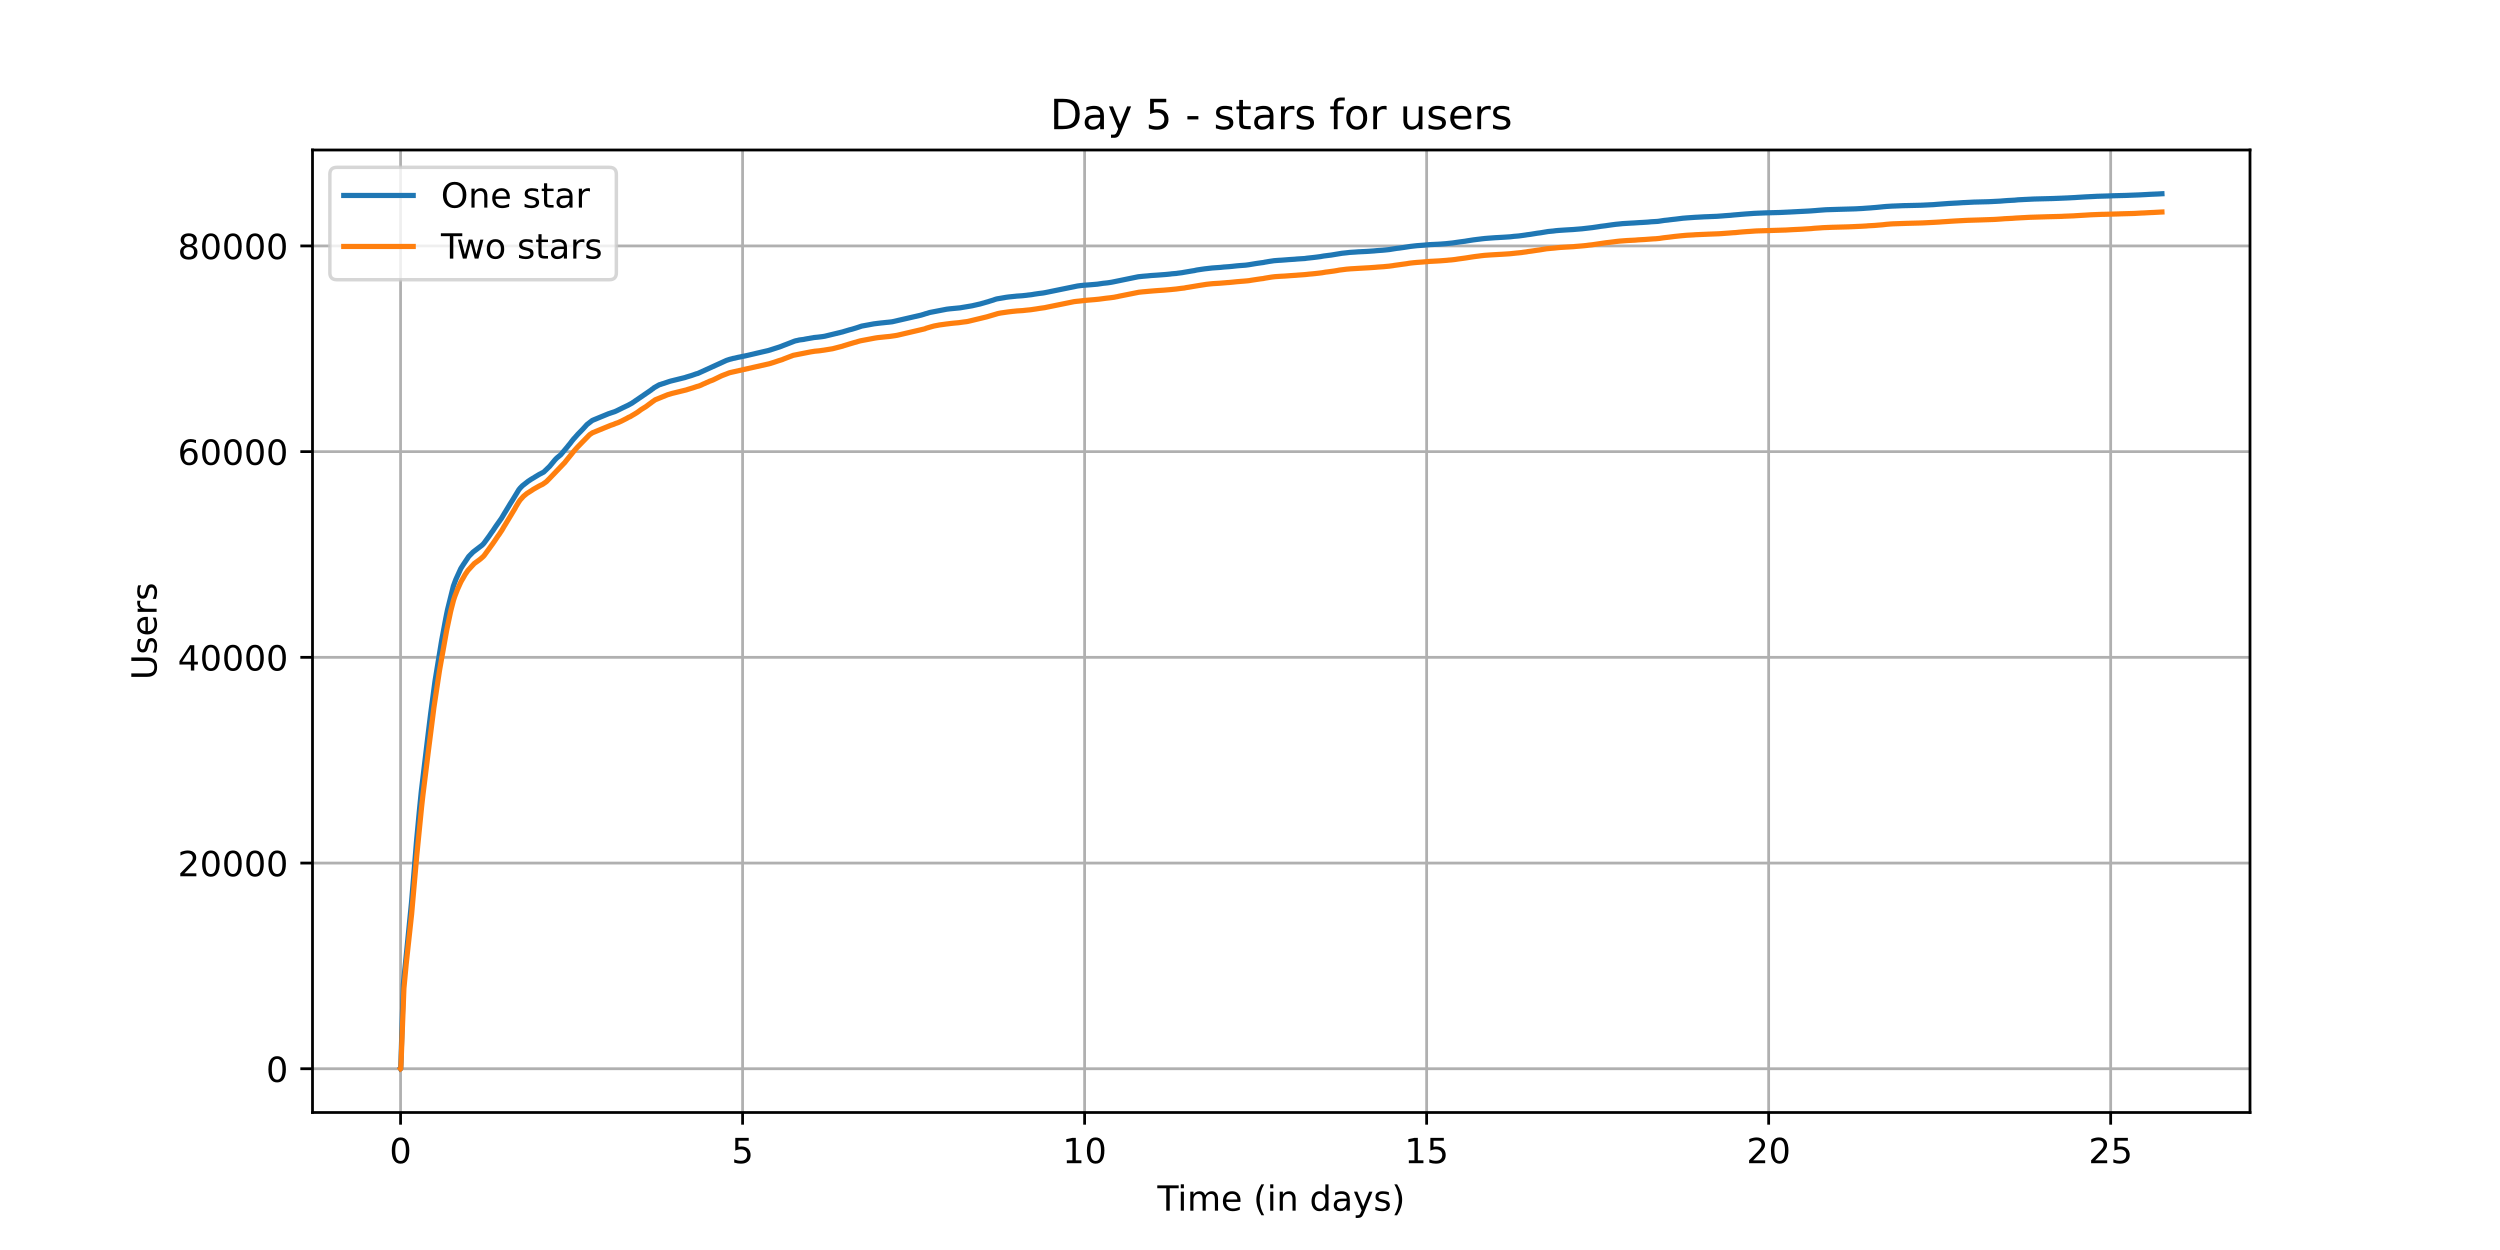 <?xml version="1.0" encoding="utf-8" standalone="no"?>
<!DOCTYPE svg PUBLIC "-//W3C//DTD SVG 1.1//EN"
  "http://www.w3.org/Graphics/SVG/1.1/DTD/svg11.dtd">
<!-- Created with matplotlib (https://matplotlib.org/) -->
<svg height="360pt" version="1.1" viewBox="0 0 720 360" width="720pt" xmlns="http://www.w3.org/2000/svg" xmlns:xlink="http://www.w3.org/1999/xlink">
 <defs>
  <style type="text/css">*{stroke-linecap:butt;stroke-linejoin:round;}</style>
 </defs>
 <g id="figure_1">
  <g id="patch_1">
   <path d="M 0 360 
L 720 360 
L 720 0 
L 0 0 
z
" style="fill:#ffffff;"/>
  </g>
  <g id="axes_1">
   <g id="patch_2">
    <path d="M 90 320.4 
L 648 320.4 
L 648 43.2 
L 90 43.2 
z
" style="fill:#ffffff;"/>
   </g>
   <g id="matplotlib.axis_1">
    <g id="xtick_1">
     <g id="line2d_1">
      <path clip-path="url(#p345f68b684)" d="M 115.364 320.4 
L 115.364 43.2 
" style="fill:none;stroke:#b0b0b0;stroke-linecap:square;stroke-width:0.8;"/>
     </g>
     <g id="line2d_2">
      <defs>
       <path d="M 0 0 
L 0 3.5 
" id="m9455c47539" style="stroke:#000000;stroke-width:0.8;"/>
      </defs>
      <g>
       <use style="stroke:#000000;stroke-width:0.8;" x="115.364" xlink:href="#m9455c47539" y="320.4"/>
      </g>
     </g>
     <g id="text_1">
      <!-- 0 -->
      <g transform="translate(112.182 334.998)scale(0.1 -0.1)">
       <defs>
        <path d="M 31.781 66.406 
Q 24.172 66.406 20.328 58.906 
Q 16.5 51.422 16.5 36.375 
Q 16.5 21.391 20.328 13.891 
Q 24.172 6.391 31.781 6.391 
Q 39.453 6.391 43.281 13.891 
Q 47.125 21.391 47.125 36.375 
Q 47.125 51.422 43.281 58.906 
Q 39.453 66.406 31.781 66.406 
z
M 31.781 74.219 
Q 44.047 74.219 50.516 64.516 
Q 56.984 54.828 56.984 36.375 
Q 56.984 17.969 50.516 8.266 
Q 44.047 -1.422 31.781 -1.422 
Q 19.531 -1.422 13.062 8.266 
Q 6.594 17.969 6.594 36.375 
Q 6.594 54.828 13.062 64.516 
Q 19.531 74.219 31.781 74.219 
z
" id="DejaVuSans-48"/>
       </defs>
       <use xlink:href="#DejaVuSans-48"/>
      </g>
     </g>
    </g>
    <g id="xtick_2">
     <g id="line2d_3">
      <path clip-path="url(#p345f68b684)" d="M 213.865 320.4 
L 213.865 43.2 
" style="fill:none;stroke:#b0b0b0;stroke-linecap:square;stroke-width:0.8;"/>
     </g>
     <g id="line2d_4">
      <g>
       <use style="stroke:#000000;stroke-width:0.8;" x="213.865" xlink:href="#m9455c47539" y="320.4"/>
      </g>
     </g>
     <g id="text_2">
      <!-- 5 -->
      <g transform="translate(210.684 334.998)scale(0.1 -0.1)">
       <defs>
        <path d="M 10.797 72.906 
L 49.516 72.906 
L 49.516 64.594 
L 19.828 64.594 
L 19.828 46.734 
Q 21.969 47.469 24.109 47.828 
Q 26.266 48.188 28.422 48.188 
Q 40.625 48.188 47.75 41.5 
Q 54.891 34.812 54.891 23.391 
Q 54.891 11.625 47.562 5.094 
Q 40.234 -1.422 26.906 -1.422 
Q 22.312 -1.422 17.547 -0.641 
Q 12.797 0.141 7.719 1.703 
L 7.719 11.625 
Q 12.109 9.234 16.797 8.062 
Q 21.484 6.891 26.703 6.891 
Q 35.156 6.891 40.078 11.328 
Q 45.016 15.766 45.016 23.391 
Q 45.016 31 40.078 35.438 
Q 35.156 39.891 26.703 39.891 
Q 22.75 39.891 18.812 39.016 
Q 14.891 38.141 10.797 36.281 
z
" id="DejaVuSans-53"/>
       </defs>
       <use xlink:href="#DejaVuSans-53"/>
      </g>
     </g>
    </g>
    <g id="xtick_3">
     <g id="line2d_5">
      <path clip-path="url(#p345f68b684)" d="M 312.367 320.4 
L 312.367 43.2 
" style="fill:none;stroke:#b0b0b0;stroke-linecap:square;stroke-width:0.8;"/>
     </g>
     <g id="line2d_6">
      <g>
       <use style="stroke:#000000;stroke-width:0.8;" x="312.367" xlink:href="#m9455c47539" y="320.4"/>
      </g>
     </g>
     <g id="text_3">
      <!-- 10 -->
      <g transform="translate(306.005 334.998)scale(0.1 -0.1)">
       <defs>
        <path d="M 12.406 8.297 
L 28.516 8.297 
L 28.516 63.922 
L 10.984 60.406 
L 10.984 69.391 
L 28.422 72.906 
L 38.281 72.906 
L 38.281 8.297 
L 54.391 8.297 
L 54.391 0 
L 12.406 0 
z
" id="DejaVuSans-49"/>
       </defs>
       <use xlink:href="#DejaVuSans-49"/>
       <use x="63.623" xlink:href="#DejaVuSans-48"/>
      </g>
     </g>
    </g>
    <g id="xtick_4">
     <g id="line2d_7">
      <path clip-path="url(#p345f68b684)" d="M 410.869 320.4 
L 410.869 43.2 
" style="fill:none;stroke:#b0b0b0;stroke-linecap:square;stroke-width:0.8;"/>
     </g>
     <g id="line2d_8">
      <g>
       <use style="stroke:#000000;stroke-width:0.8;" x="410.869" xlink:href="#m9455c47539" y="320.4"/>
      </g>
     </g>
     <g id="text_4">
      <!-- 15 -->
      <g transform="translate(404.507 334.998)scale(0.1 -0.1)">
       <use xlink:href="#DejaVuSans-49"/>
       <use x="63.623" xlink:href="#DejaVuSans-53"/>
      </g>
     </g>
    </g>
    <g id="xtick_5">
     <g id="line2d_9">
      <path clip-path="url(#p345f68b684)" d="M 509.371 320.4 
L 509.371 43.2 
" style="fill:none;stroke:#b0b0b0;stroke-linecap:square;stroke-width:0.8;"/>
     </g>
     <g id="line2d_10">
      <g>
       <use style="stroke:#000000;stroke-width:0.8;" x="509.371" xlink:href="#m9455c47539" y="320.4"/>
      </g>
     </g>
     <g id="text_5">
      <!-- 20 -->
      <g transform="translate(503.008 334.998)scale(0.1 -0.1)">
       <defs>
        <path d="M 19.188 8.297 
L 53.609 8.297 
L 53.609 0 
L 7.328 0 
L 7.328 8.297 
Q 12.938 14.109 22.625 23.891 
Q 32.328 33.688 34.812 36.531 
Q 39.547 41.844 41.422 45.531 
Q 43.312 49.219 43.312 52.781 
Q 43.312 58.594 39.234 62.25 
Q 35.156 65.922 28.609 65.922 
Q 23.969 65.922 18.812 64.312 
Q 13.672 62.703 7.812 59.422 
L 7.812 69.391 
Q 13.766 71.781 18.938 73 
Q 24.125 74.219 28.422 74.219 
Q 39.75 74.219 46.484 68.547 
Q 53.219 62.891 53.219 53.422 
Q 53.219 48.922 51.531 44.891 
Q 49.859 40.875 45.406 35.406 
Q 44.188 33.984 37.641 27.219 
Q 31.109 20.453 19.188 8.297 
z
" id="DejaVuSans-50"/>
       </defs>
       <use xlink:href="#DejaVuSans-50"/>
       <use x="63.623" xlink:href="#DejaVuSans-48"/>
      </g>
     </g>
    </g>
    <g id="xtick_6">
     <g id="line2d_11">
      <path clip-path="url(#p345f68b684)" d="M 607.873 320.4 
L 607.873 43.2 
" style="fill:none;stroke:#b0b0b0;stroke-linecap:square;stroke-width:0.8;"/>
     </g>
     <g id="line2d_12">
      <g>
       <use style="stroke:#000000;stroke-width:0.8;" x="607.873" xlink:href="#m9455c47539" y="320.4"/>
      </g>
     </g>
     <g id="text_6">
      <!-- 25 -->
      <g transform="translate(601.51 334.998)scale(0.1 -0.1)">
       <use xlink:href="#DejaVuSans-50"/>
       <use x="63.623" xlink:href="#DejaVuSans-53"/>
      </g>
     </g>
    </g>
    <g id="text_7">
     <!-- Time (in days) -->
     <g transform="translate(333.327 348.677)scale(0.1 -0.1)">
      <defs>
       <path d="M -0.297 72.906 
L 61.375 72.906 
L 61.375 64.594 
L 35.5 64.594 
L 35.5 0 
L 25.594 0 
L 25.594 64.594 
L -0.297 64.594 
z
" id="DejaVuSans-84"/>
       <path d="M 9.422 54.688 
L 18.406 54.688 
L 18.406 0 
L 9.422 0 
z
M 9.422 75.984 
L 18.406 75.984 
L 18.406 64.594 
L 9.422 64.594 
z
" id="DejaVuSans-105"/>
       <path d="M 52 44.188 
Q 55.375 50.25 60.062 53.125 
Q 64.75 56 71.094 56 
Q 79.641 56 84.281 50.016 
Q 88.922 44.047 88.922 33.016 
L 88.922 0 
L 79.891 0 
L 79.891 32.719 
Q 79.891 40.578 77.094 44.375 
Q 74.312 48.188 68.609 48.188 
Q 61.625 48.188 57.562 43.547 
Q 53.516 38.922 53.516 30.906 
L 53.516 0 
L 44.484 0 
L 44.484 32.719 
Q 44.484 40.625 41.703 44.406 
Q 38.922 48.188 33.109 48.188 
Q 26.219 48.188 22.156 43.531 
Q 18.109 38.875 18.109 30.906 
L 18.109 0 
L 9.078 0 
L 9.078 54.688 
L 18.109 54.688 
L 18.109 46.188 
Q 21.188 51.219 25.484 53.609 
Q 29.781 56 35.688 56 
Q 41.656 56 45.828 52.969 
Q 50 49.953 52 44.188 
z
" id="DejaVuSans-109"/>
       <path d="M 56.203 29.594 
L 56.203 25.203 
L 14.891 25.203 
Q 15.484 15.922 20.484 11.062 
Q 25.484 6.203 34.422 6.203 
Q 39.594 6.203 44.453 7.469 
Q 49.312 8.734 54.109 11.281 
L 54.109 2.781 
Q 49.266 0.734 44.188 -0.344 
Q 39.109 -1.422 33.891 -1.422 
Q 20.797 -1.422 13.156 6.188 
Q 5.516 13.812 5.516 26.812 
Q 5.516 40.234 12.766 48.109 
Q 20.016 56 32.328 56 
Q 43.359 56 49.781 48.891 
Q 56.203 41.797 56.203 29.594 
z
M 47.219 32.234 
Q 47.125 39.594 43.094 43.984 
Q 39.062 48.391 32.422 48.391 
Q 24.906 48.391 20.391 44.141 
Q 15.875 39.891 15.188 32.172 
z
" id="DejaVuSans-101"/>
       <path id="DejaVuSans-32"/>
       <path d="M 31 75.875 
Q 24.469 64.656 21.281 53.656 
Q 18.109 42.672 18.109 31.391 
Q 18.109 20.125 21.312 9.062 
Q 24.516 -2 31 -13.188 
L 23.188 -13.188 
Q 15.875 -1.703 12.234 9.375 
Q 8.594 20.453 8.594 31.391 
Q 8.594 42.281 12.203 53.312 
Q 15.828 64.359 23.188 75.875 
z
" id="DejaVuSans-40"/>
       <path d="M 54.891 33.016 
L 54.891 0 
L 45.906 0 
L 45.906 32.719 
Q 45.906 40.484 42.875 44.328 
Q 39.844 48.188 33.797 48.188 
Q 26.516 48.188 22.312 43.547 
Q 18.109 38.922 18.109 30.906 
L 18.109 0 
L 9.078 0 
L 9.078 54.688 
L 18.109 54.688 
L 18.109 46.188 
Q 21.344 51.125 25.703 53.562 
Q 30.078 56 35.797 56 
Q 45.219 56 50.047 50.172 
Q 54.891 44.344 54.891 33.016 
z
" id="DejaVuSans-110"/>
       <path d="M 45.406 46.391 
L 45.406 75.984 
L 54.391 75.984 
L 54.391 0 
L 45.406 0 
L 45.406 8.203 
Q 42.578 3.328 38.25 0.953 
Q 33.938 -1.422 27.875 -1.422 
Q 17.969 -1.422 11.734 6.484 
Q 5.516 14.406 5.516 27.297 
Q 5.516 40.188 11.734 48.094 
Q 17.969 56 27.875 56 
Q 33.938 56 38.25 53.625 
Q 42.578 51.266 45.406 46.391 
z
M 14.797 27.297 
Q 14.797 17.391 18.875 11.75 
Q 22.953 6.109 30.078 6.109 
Q 37.203 6.109 41.297 11.75 
Q 45.406 17.391 45.406 27.297 
Q 45.406 37.203 41.297 42.844 
Q 37.203 48.484 30.078 48.484 
Q 22.953 48.484 18.875 42.844 
Q 14.797 37.203 14.797 27.297 
z
" id="DejaVuSans-100"/>
       <path d="M 34.281 27.484 
Q 23.391 27.484 19.188 25 
Q 14.984 22.516 14.984 16.5 
Q 14.984 11.719 18.141 8.906 
Q 21.297 6.109 26.703 6.109 
Q 34.188 6.109 38.703 11.406 
Q 43.219 16.703 43.219 25.484 
L 43.219 27.484 
z
M 52.203 31.203 
L 52.203 0 
L 43.219 0 
L 43.219 8.297 
Q 40.141 3.328 35.547 0.953 
Q 30.953 -1.422 24.312 -1.422 
Q 15.922 -1.422 10.953 3.297 
Q 6 8.016 6 15.922 
Q 6 25.141 12.172 29.828 
Q 18.359 34.516 30.609 34.516 
L 43.219 34.516 
L 43.219 35.406 
Q 43.219 41.609 39.141 45 
Q 35.062 48.391 27.688 48.391 
Q 23 48.391 18.547 47.266 
Q 14.109 46.141 10.016 43.891 
L 10.016 52.203 
Q 14.938 54.109 19.578 55.047 
Q 24.219 56 28.609 56 
Q 40.484 56 46.344 49.844 
Q 52.203 43.703 52.203 31.203 
z
" id="DejaVuSans-97"/>
       <path d="M 32.172 -5.078 
Q 28.375 -14.844 24.75 -17.812 
Q 21.141 -20.797 15.094 -20.797 
L 7.906 -20.797 
L 7.906 -13.281 
L 13.188 -13.281 
Q 16.891 -13.281 18.938 -11.516 
Q 21 -9.766 23.484 -3.219 
L 25.094 0.875 
L 2.984 54.688 
L 12.5 54.688 
L 29.594 11.922 
L 46.688 54.688 
L 56.203 54.688 
z
" id="DejaVuSans-121"/>
       <path d="M 44.281 53.078 
L 44.281 44.578 
Q 40.484 46.531 36.375 47.5 
Q 32.281 48.484 27.875 48.484 
Q 21.188 48.484 17.844 46.438 
Q 14.5 44.391 14.5 40.281 
Q 14.5 37.156 16.891 35.375 
Q 19.281 33.594 26.516 31.984 
L 29.594 31.297 
Q 39.156 29.25 43.188 25.516 
Q 47.219 21.781 47.219 15.094 
Q 47.219 7.469 41.188 3.016 
Q 35.156 -1.422 24.609 -1.422 
Q 20.219 -1.422 15.453 -0.562 
Q 10.688 0.297 5.422 2 
L 5.422 11.281 
Q 10.406 8.688 15.234 7.391 
Q 20.062 6.109 24.812 6.109 
Q 31.156 6.109 34.562 8.281 
Q 37.984 10.453 37.984 14.406 
Q 37.984 18.062 35.516 20.016 
Q 33.062 21.969 24.703 23.781 
L 21.578 24.516 
Q 13.234 26.266 9.516 29.906 
Q 5.812 33.547 5.812 39.891 
Q 5.812 47.609 11.281 51.797 
Q 16.75 56 26.812 56 
Q 31.781 56 36.172 55.266 
Q 40.578 54.547 44.281 53.078 
z
" id="DejaVuSans-115"/>
       <path d="M 8.016 75.875 
L 15.828 75.875 
Q 23.141 64.359 26.781 53.312 
Q 30.422 42.281 30.422 31.391 
Q 30.422 20.453 26.781 9.375 
Q 23.141 -1.703 15.828 -13.188 
L 8.016 -13.188 
Q 14.5 -2 17.703 9.062 
Q 20.906 20.125 20.906 31.391 
Q 20.906 42.672 17.703 53.656 
Q 14.5 64.656 8.016 75.875 
z
" id="DejaVuSans-41"/>
      </defs>
      <use xlink:href="#DejaVuSans-84"/>
      <use x="57.959" xlink:href="#DejaVuSans-105"/>
      <use x="85.742" xlink:href="#DejaVuSans-109"/>
      <use x="183.154" xlink:href="#DejaVuSans-101"/>
      <use x="244.678" xlink:href="#DejaVuSans-32"/>
      <use x="276.465" xlink:href="#DejaVuSans-40"/>
      <use x="315.479" xlink:href="#DejaVuSans-105"/>
      <use x="343.262" xlink:href="#DejaVuSans-110"/>
      <use x="406.641" xlink:href="#DejaVuSans-32"/>
      <use x="438.428" xlink:href="#DejaVuSans-100"/>
      <use x="501.904" xlink:href="#DejaVuSans-97"/>
      <use x="563.184" xlink:href="#DejaVuSans-121"/>
      <use x="622.363" xlink:href="#DejaVuSans-115"/>
      <use x="674.463" xlink:href="#DejaVuSans-41"/>
     </g>
    </g>
   </g>
   <g id="matplotlib.axis_2">
    <g id="ytick_1">
     <g id="line2d_13">
      <path clip-path="url(#p345f68b684)" d="M 90 307.8 
L 648 307.8 
" style="fill:none;stroke:#b0b0b0;stroke-linecap:square;stroke-width:0.8;"/>
     </g>
     <g id="line2d_14">
      <defs>
       <path d="M 0 0 
L -3.5 0 
" id="mf530c1d2a8" style="stroke:#000000;stroke-width:0.8;"/>
      </defs>
      <g>
       <use style="stroke:#000000;stroke-width:0.8;" x="90" xlink:href="#mf530c1d2a8" y="307.8"/>
      </g>
     </g>
     <g id="text_8">
      <!-- 0 -->
      <g transform="translate(76.638 311.599)scale(0.1 -0.1)">
       <use xlink:href="#DejaVuSans-48"/>
      </g>
     </g>
    </g>
    <g id="ytick_2">
     <g id="line2d_15">
      <path clip-path="url(#p345f68b684)" d="M 90 248.556 
L 648 248.556 
" style="fill:none;stroke:#b0b0b0;stroke-linecap:square;stroke-width:0.8;"/>
     </g>
     <g id="line2d_16">
      <g>
       <use style="stroke:#000000;stroke-width:0.8;" x="90" xlink:href="#mf530c1d2a8" y="248.556"/>
      </g>
     </g>
     <g id="text_9">
      <!-- 20000 -->
      <g transform="translate(51.188 252.355)scale(0.1 -0.1)">
       <use xlink:href="#DejaVuSans-50"/>
       <use x="63.623" xlink:href="#DejaVuSans-48"/>
       <use x="127.246" xlink:href="#DejaVuSans-48"/>
       <use x="190.869" xlink:href="#DejaVuSans-48"/>
       <use x="254.492" xlink:href="#DejaVuSans-48"/>
      </g>
     </g>
    </g>
    <g id="ytick_3">
     <g id="line2d_17">
      <path clip-path="url(#p345f68b684)" d="M 90 189.312 
L 648 189.312 
" style="fill:none;stroke:#b0b0b0;stroke-linecap:square;stroke-width:0.8;"/>
     </g>
     <g id="line2d_18">
      <g>
       <use style="stroke:#000000;stroke-width:0.8;" x="90" xlink:href="#mf530c1d2a8" y="189.312"/>
      </g>
     </g>
     <g id="text_10">
      <!-- 40000 -->
      <g transform="translate(51.188 193.111)scale(0.1 -0.1)">
       <defs>
        <path d="M 37.797 64.312 
L 12.891 25.391 
L 37.797 25.391 
z
M 35.203 72.906 
L 47.609 72.906 
L 47.609 25.391 
L 58.016 25.391 
L 58.016 17.188 
L 47.609 17.188 
L 47.609 0 
L 37.797 0 
L 37.797 17.188 
L 4.891 17.188 
L 4.891 26.703 
z
" id="DejaVuSans-52"/>
       </defs>
       <use xlink:href="#DejaVuSans-52"/>
       <use x="63.623" xlink:href="#DejaVuSans-48"/>
       <use x="127.246" xlink:href="#DejaVuSans-48"/>
       <use x="190.869" xlink:href="#DejaVuSans-48"/>
       <use x="254.492" xlink:href="#DejaVuSans-48"/>
      </g>
     </g>
    </g>
    <g id="ytick_4">
     <g id="line2d_19">
      <path clip-path="url(#p345f68b684)" d="M 90 130.068 
L 648 130.068 
" style="fill:none;stroke:#b0b0b0;stroke-linecap:square;stroke-width:0.8;"/>
     </g>
     <g id="line2d_20">
      <g>
       <use style="stroke:#000000;stroke-width:0.8;" x="90" xlink:href="#mf530c1d2a8" y="130.068"/>
      </g>
     </g>
     <g id="text_11">
      <!-- 60000 -->
      <g transform="translate(51.188 133.867)scale(0.1 -0.1)">
       <defs>
        <path d="M 33.016 40.375 
Q 26.375 40.375 22.484 35.828 
Q 18.609 31.297 18.609 23.391 
Q 18.609 15.531 22.484 10.953 
Q 26.375 6.391 33.016 6.391 
Q 39.656 6.391 43.531 10.953 
Q 47.406 15.531 47.406 23.391 
Q 47.406 31.297 43.531 35.828 
Q 39.656 40.375 33.016 40.375 
z
M 52.594 71.297 
L 52.594 62.312 
Q 48.875 64.062 45.094 64.984 
Q 41.312 65.922 37.594 65.922 
Q 27.828 65.922 22.672 59.328 
Q 17.531 52.734 16.797 39.406 
Q 19.672 43.656 24.016 45.922 
Q 28.375 48.188 33.594 48.188 
Q 44.578 48.188 50.953 41.516 
Q 57.328 34.859 57.328 23.391 
Q 57.328 12.156 50.688 5.359 
Q 44.047 -1.422 33.016 -1.422 
Q 20.359 -1.422 13.672 8.266 
Q 6.984 17.969 6.984 36.375 
Q 6.984 53.656 15.188 63.938 
Q 23.391 74.219 37.203 74.219 
Q 40.922 74.219 44.703 73.484 
Q 48.484 72.75 52.594 71.297 
z
" id="DejaVuSans-54"/>
       </defs>
       <use xlink:href="#DejaVuSans-54"/>
       <use x="63.623" xlink:href="#DejaVuSans-48"/>
       <use x="127.246" xlink:href="#DejaVuSans-48"/>
       <use x="190.869" xlink:href="#DejaVuSans-48"/>
       <use x="254.492" xlink:href="#DejaVuSans-48"/>
      </g>
     </g>
    </g>
    <g id="ytick_5">
     <g id="line2d_21">
      <path clip-path="url(#p345f68b684)" d="M 90 70.824 
L 648 70.824 
" style="fill:none;stroke:#b0b0b0;stroke-linecap:square;stroke-width:0.8;"/>
     </g>
     <g id="line2d_22">
      <g>
       <use style="stroke:#000000;stroke-width:0.8;" x="90" xlink:href="#mf530c1d2a8" y="70.824"/>
      </g>
     </g>
     <g id="text_12">
      <!-- 80000 -->
      <g transform="translate(51.188 74.623)scale(0.1 -0.1)">
       <defs>
        <path d="M 31.781 34.625 
Q 24.75 34.625 20.719 30.859 
Q 16.703 27.094 16.703 20.516 
Q 16.703 13.922 20.719 10.156 
Q 24.75 6.391 31.781 6.391 
Q 38.812 6.391 42.859 10.172 
Q 46.922 13.969 46.922 20.516 
Q 46.922 27.094 42.891 30.859 
Q 38.875 34.625 31.781 34.625 
z
M 21.922 38.812 
Q 15.578 40.375 12.031 44.719 
Q 8.5 49.078 8.5 55.328 
Q 8.5 64.062 14.719 69.141 
Q 20.953 74.219 31.781 74.219 
Q 42.672 74.219 48.875 69.141 
Q 55.078 64.062 55.078 55.328 
Q 55.078 49.078 51.531 44.719 
Q 48 40.375 41.703 38.812 
Q 48.828 37.156 52.797 32.312 
Q 56.781 27.484 56.781 20.516 
Q 56.781 9.906 50.312 4.234 
Q 43.844 -1.422 31.781 -1.422 
Q 19.734 -1.422 13.25 4.234 
Q 6.781 9.906 6.781 20.516 
Q 6.781 27.484 10.781 32.312 
Q 14.797 37.156 21.922 38.812 
z
M 18.312 54.391 
Q 18.312 48.734 21.844 45.562 
Q 25.391 42.391 31.781 42.391 
Q 38.141 42.391 41.719 45.562 
Q 45.312 48.734 45.312 54.391 
Q 45.312 60.062 41.719 63.234 
Q 38.141 66.406 31.781 66.406 
Q 25.391 66.406 21.844 63.234 
Q 18.312 60.062 18.312 54.391 
z
" id="DejaVuSans-56"/>
       </defs>
       <use xlink:href="#DejaVuSans-56"/>
       <use x="63.623" xlink:href="#DejaVuSans-48"/>
       <use x="127.246" xlink:href="#DejaVuSans-48"/>
       <use x="190.869" xlink:href="#DejaVuSans-48"/>
       <use x="254.492" xlink:href="#DejaVuSans-48"/>
      </g>
     </g>
    </g>
    <g id="text_13">
     <!-- Users -->
     <g transform="translate(45.108 195.801)rotate(-90)scale(0.1 -0.1)">
      <defs>
       <path d="M 8.688 72.906 
L 18.609 72.906 
L 18.609 28.609 
Q 18.609 16.891 22.844 11.734 
Q 27.094 6.594 36.625 6.594 
Q 46.094 6.594 50.344 11.734 
Q 54.594 16.891 54.594 28.609 
L 54.594 72.906 
L 64.5 72.906 
L 64.5 27.391 
Q 64.5 13.141 57.438 5.859 
Q 50.391 -1.422 36.625 -1.422 
Q 22.797 -1.422 15.734 5.859 
Q 8.688 13.141 8.688 27.391 
z
" id="DejaVuSans-85"/>
       <path d="M 41.109 46.297 
Q 39.594 47.172 37.812 47.578 
Q 36.031 48 33.891 48 
Q 26.266 48 22.188 43.047 
Q 18.109 38.094 18.109 28.812 
L 18.109 0 
L 9.078 0 
L 9.078 54.688 
L 18.109 54.688 
L 18.109 46.188 
Q 20.953 51.172 25.484 53.578 
Q 30.031 56 36.531 56 
Q 37.453 56 38.578 55.875 
Q 39.703 55.766 41.062 55.516 
z
" id="DejaVuSans-114"/>
      </defs>
      <use xlink:href="#DejaVuSans-85"/>
      <use x="73.193" xlink:href="#DejaVuSans-115"/>
      <use x="125.293" xlink:href="#DejaVuSans-101"/>
      <use x="186.816" xlink:href="#DejaVuSans-114"/>
      <use x="227.93" xlink:href="#DejaVuSans-115"/>
     </g>
    </g>
   </g>
   <g id="line2d_23">
    <path clip-path="url(#p345f68b684)" d="M 115.364 307.8 
L 115.392 307.785 
L 115.446 306.615 
L 116.164 283.528 
L 117.452 270.592 
L 118.496 260.082 
L 119.083 253.091 
L 119.936 242.513 
L 120.802 233.25 
L 121.344 227.833 
L 122.835 215.359 
L 123.228 212.085 
L 123.797 207.417 
L 124.041 205.45 
L 125.275 196.196 
L 127.2 184.416 
L 127.353 183.601 
L 127.746 181.522 
L 128.231 178.888 
L 128.572 177.114 
L 128.896 175.556 
L 130.575 168.781 
L 130.751 168.313 
L 131.284 166.882 
L 132.7 163.772 
L 132.876 163.482 
L 133.345 162.738 
L 134.988 160.277 
L 136.235 159.003 
L 137.664 157.91 
L 138.789 157.051 
L 139.128 156.731 
L 139.386 156.435 
L 140.755 154.56 
L 141.013 154.195 
L 141.718 153.164 
L 141.867 152.99 
L 142.721 151.698 
L 142.884 151.461 
L 144.416 149.293 
L 145.229 147.921 
L 146.639 145.599 
L 146.924 145.116 
L 147.52 144.18 
L 149.418 141.055 
L 149.811 140.566 
L 150.449 139.906 
L 152.116 138.599 
L 152.279 138.493 
L 152.943 138.054 
L 155.275 136.644 
L 156.59 135.957 
L 158.285 134.319 
L 159.722 132.58 
L 160.006 132.26 
L 160.373 131.89 
L 160.725 131.6 
L 161.485 130.975 
L 161.796 130.601 
L 163.384 128.723 
L 163.831 128.146 
L 163.939 128.033 
L 164.211 127.695 
L 164.346 127.524 
L 164.712 127.026 
L 164.794 126.925 
L 165.011 126.671 
L 165.282 126.324 
L 165.431 126.185 
L 166.394 125.092 
L 167.438 124.025 
L 167.832 123.617 
L 168.469 122.914 
L 168.93 122.402 
L 169.052 122.269 
L 170.557 121.105 
L 171.073 120.879 
L 175.289 119.141 
L 175.615 119.037 
L 176.049 118.886 
L 177.054 118.554 
L 177.408 118.394 
L 177.653 118.285 
L 179.62 117.313 
L 179.851 117.218 
L 180.041 117.115 
L 180.719 116.798 
L 180.936 116.691 
L 182.021 116.093 
L 187.472 112.363 
L 187.825 112.076 
L 188.083 111.916 
L 188.34 111.685 
L 189.873 110.814 
L 190.28 110.704 
L 190.714 110.544 
L 191.094 110.438 
L 191.351 110.352 
L 191.663 110.242 
L 192.816 109.851 
L 193.196 109.742 
L 197.277 108.731 
L 197.71 108.58 
L 199.134 108.154 
L 200.531 107.665 
L 200.964 107.556 
L 208.858 103.962 
L 209.197 103.805 
L 210.147 103.488 
L 210.784 103.331 
L 211.137 103.225 
L 211.584 103.151 
L 212.032 103.041 
L 212.642 102.896 
L 213.212 102.789 
L 213.808 102.65 
L 214.432 102.541 
L 221.289 100.95 
L 224.532 99.913 
L 225.197 99.664 
L 225.373 99.587 
L 225.97 99.353 
L 226.187 99.276 
L 228.888 98.225 
L 229.281 98.121 
L 229.552 98.074 
L 230.217 97.911 
L 231.479 97.751 
L 231.981 97.641 
L 234.449 97.209 
L 235.601 97.099 
L 236.835 96.945 
L 237.513 96.835 
L 242.723 95.576 
L 242.98 95.49 
L 244.323 95.091 
L 244.689 94.981 
L 245.312 94.827 
L 246.587 94.442 
L 246.994 94.309 
L 247.916 94.003 
L 248.133 93.923 
L 251.646 93.275 
L 252.514 93.165 
L 252.893 93.118 
L 253.774 93.011 
L 254.127 92.979 
L 255.13 92.869 
L 256.079 92.777 
L 256.96 92.668 
L 265.259 90.76 
L 266.154 90.493 
L 266.452 90.384 
L 267.117 90.209 
L 267.415 90.105 
L 267.781 89.993 
L 272.635 89.054 
L 273.517 88.944 
L 274.466 88.852 
L 275.591 88.743 
L 276.513 88.654 
L 277.137 88.544 
L 279.388 88.168 
L 280.011 88.061 
L 280.608 87.919 
L 281.096 87.812 
L 281.693 87.67 
L 282.208 87.561 
L 283.889 87.078 
L 284.649 86.868 
L 284.961 86.758 
L 286.14 86.397 
L 286.438 86.281 
L 286.764 86.174 
L 287.103 86.083 
L 289.692 85.635 
L 290.492 85.526 
L 291.455 85.425 
L 292.485 85.321 
L 292.743 85.286 
L 294.343 85.179 
L 294.695 85.141 
L 295.726 85.031 
L 295.983 84.989 
L 296.946 84.883 
L 297.366 84.818 
L 297.99 84.708 
L 298.383 84.652 
L 299.115 84.542 
L 300.31 84.397 
L 300.934 84.287 
L 310.332 82.365 
L 311.159 82.255 
L 312.176 82.149 
L 313.667 82.039 
L 313.993 82.015 
L 314.808 81.947 
L 316.057 81.838 
L 317.711 81.592 
L 318.769 81.485 
L 319.148 81.435 
L 319.867 81.325 
L 320.314 81.248 
L 327.8 79.711 
L 328.817 79.604 
L 329.17 79.566 
L 330.485 79.456 
L 331.475 79.355 
L 333.142 79.246 
L 333.929 79.187 
L 335.38 79.077 
L 336.193 79.009 
L 337.169 78.905 
L 337.427 78.861 
L 338.783 78.751 
L 339.217 78.683 
L 340.424 78.529 
L 341.034 78.419 
L 343.312 78.031 
L 343.991 77.925 
L 344.601 77.777 
L 346.256 77.525 
L 347.042 77.415 
L 348.154 77.288 
L 349.09 77.178 
L 349.863 77.122 
L 351.463 77.012 
L 352.453 76.906 
L 353.972 76.796 
L 354.868 76.71 
L 355.844 76.601 
L 356.21 76.562 
L 357.023 76.491 
L 358.569 76.381 
L 358.922 76.343 
L 359.708 76.233 
L 361.634 75.913 
L 363.152 75.691 
L 363.953 75.585 
L 364.183 75.522 
L 364.834 75.416 
L 365.322 75.324 
L 366.937 75.081 
L 368.334 74.971 
L 368.984 74.942 
L 370.408 74.832 
L 371.235 74.764 
L 372.97 74.654 
L 373.35 74.61 
L 374.109 74.557 
L 375.831 74.45 
L 376.265 74.376 
L 377.282 74.266 
L 378.285 74.157 
L 379.18 74.047 
L 379.559 73.997 
L 380.346 73.893 
L 380.63 73.834 
L 381.268 73.724 
L 382.474 73.57 
L 383.343 73.464 
L 383.79 73.39 
L 384.441 73.28 
L 386.504 72.939 
L 387.561 72.83 
L 388.7 72.696 
L 390.409 72.587 
L 391.195 72.528 
L 393.473 72.418 
L 394.192 72.373 
L 395.71 72.264 
L 396.605 72.178 
L 398.164 72.068 
L 399.045 71.985 
L 400.103 71.876 
L 402.137 71.547 
L 403.073 71.44 
L 403.507 71.372 
L 404.293 71.263 
L 406.137 70.975 
L 407.059 70.866 
L 408.062 70.756 
L 409.553 70.647 
L 409.879 70.623 
L 411.045 70.513 
L 411.845 70.451 
L 414.136 70.341 
L 414.841 70.3 
L 416.292 70.19 
L 417.254 70.09 
L 418.312 69.98 
L 419.83 69.758 
L 420.603 69.648 
L 421.945 69.471 
L 422.569 69.361 
L 424.305 69.091 
L 425.132 68.985 
L 425.498 68.94 
L 426.366 68.837 
L 426.61 68.801 
L 427.572 68.691 
L 428.386 68.623 
L 429.85 68.514 
L 430.595 68.46 
L 432.589 68.351 
L 433.307 68.306 
L 434.949 68.197 
L 436.033 68.069 
L 437.362 67.96 
L 438.65 67.788 
L 439.395 67.681 
L 439.829 67.607 
L 440.697 67.498 
L 442.758 67.163 
L 443.613 67.053 
L 445.851 66.68 
L 446.936 66.574 
L 447.275 66.544 
L 448.116 66.434 
L 448.943 66.363 
L 450.556 66.254 
L 451.274 66.209 
L 453.091 66.103 
L 453.43 66.073 
L 454.759 65.963 
L 455.559 65.898 
L 456.521 65.789 
L 457.633 65.661 
L 458.582 65.552 
L 460.087 65.332 
L 460.751 65.229 
L 461.009 65.184 
L 461.877 65.075 
L 462.256 65.03 
L 463.003 64.921 
L 463.396 64.864 
L 464.142 64.758 
L 464.535 64.707 
L 465.39 64.598 
L 466.285 64.512 
L 467.315 64.402 
L 468.034 64.358 
L 469.891 64.248 
L 470.569 64.213 
L 472.237 64.103 
L 472.888 64.073 
L 474.609 63.964 
L 475.518 63.875 
L 477.359 63.765 
L 477.59 63.742 
L 479.325 63.478 
L 480.41 63.368 
L 480.667 63.327 
L 481.576 63.217 
L 482.633 63.102 
L 483.501 62.992 
L 484.668 62.847 
L 486.038 62.737 
L 486.77 62.687 
L 488.344 62.578 
L 488.994 62.548 
L 490.933 62.438 
L 491.543 62.418 
L 494.2 62.308 
L 494.499 62.296 
L 495.99 62.186 
L 496.831 62.115 
L 498.403 62.006 
L 499.352 61.908 
L 500.667 61.798 
L 501.508 61.724 
L 502.851 61.615 
L 503.583 61.567 
L 505.061 61.458 
L 505.726 61.425 
L 508.262 61.316 
L 508.56 61.304 
L 512.641 61.194 
L 513.292 61.165 
L 515.624 61.055 
L 516.302 61.019 
L 518.335 60.91 
L 518.633 60.898 
L 520.762 60.788 
L 521.467 60.747 
L 522.891 60.637 
L 523.732 60.566 
L 525.17 60.457 
L 525.929 60.403 
L 529.4 60.294 
L 529.997 60.276 
L 533.806 60.166 
L 534.43 60.143 
L 536.491 60.033 
L 537.304 59.968 
L 538.85 59.864 
L 539.081 59.84 
L 540.423 59.731 
L 541.318 59.645 
L 542.389 59.535 
L 543.243 59.461 
L 545.046 59.352 
L 545.643 59.334 
L 548.26 59.224 
L 548.802 59.218 
L 553.249 59.109 
L 553.886 59.082 
L 556.056 58.973 
L 556.694 58.946 
L 558.036 58.836 
L 558.795 58.78 
L 560.3 58.67 
L 561.1 58.608 
L 563.066 58.499 
L 563.717 58.469 
L 565.344 58.359 
L 565.981 58.333 
L 568.137 58.223 
L 568.449 58.205 
L 572.625 58.096 
L 573.276 58.066 
L 575.419 57.956 
L 576.097 57.921 
L 577.398 57.811 
L 578.144 57.758 
L 580.206 57.648 
L 581.155 57.551 
L 583.19 57.444 
L 583.488 57.432 
L 585.712 57.323 
L 586.309 57.305 
L 590.512 57.195 
L 591.081 57.183 
L 593.847 57.074 
L 595.542 57 
L 597.657 56.89 
L 598.403 56.837 
L 600.234 56.727 
L 600.925 56.686 
L 603.177 56.576 
L 603.869 56.535 
L 607.53 56.425 
L 608.221 56.387 
L 612.411 56.277 
L 613.049 56.25 
L 615.923 56.141 
L 616.574 56.111 
L 618.581 56.001 
L 619.259 55.963 
L 621.782 55.853 
L 622.514 55.806 
L 622.636 55.8 
L 622.636 55.8 
" style="fill:none;stroke:#1f77b4;stroke-linecap:square;stroke-width:1.5;"/>
   </g>
   <g id="line2d_24">
    <path clip-path="url(#p345f68b684)" d="M 115.364 307.8 
L 115.419 307.756 
L 115.508 306.067 
L 116.327 284.653 
L 117.012 277.346 
L 117.154 276.078 
L 118.55 263.234 
L 119.906 247.798 
L 120.017 246.509 
L 121.438 232.223 
L 121.791 229.05 
L 122.97 219.538 
L 123.336 216.576 
L 124.896 204.313 
L 124.963 203.774 
L 126.582 193.08 
L 127.055 190.405 
L 128.639 181.539 
L 129.777 176.148 
L 129.953 175.422 
L 130.615 172.866 
L 130.737 172.487 
L 130.972 171.773 
L 131.785 169.679 
L 131.888 169.465 
L 132.314 168.526 
L 132.409 168.307 
L 132.721 167.641 
L 132.795 167.49 
L 133.093 166.956 
L 133.263 166.69 
L 133.621 166.065 
L 133.832 165.68 
L 134.104 165.241 
L 134.176 165.147 
L 134.623 164.489 
L 134.785 164.264 
L 136.573 162.312 
L 136.763 162.172 
L 137.007 161.995 
L 137.867 161.379 
L 138.22 161.106 
L 138.423 160.946 
L 139.169 160.286 
L 139.453 159.972 
L 141.636 156.962 
L 141.962 156.509 
L 142.45 155.807 
L 143.453 154.305 
L 143.711 153.973 
L 144.05 153.452 
L 144.28 153.105 
L 144.511 152.77 
L 144.931 152.054 
L 145.161 151.648 
L 145.46 151.174 
L 148.347 146.39 
L 148.497 146.076 
L 149.228 144.861 
L 149.405 144.574 
L 149.771 144.032 
L 149.852 143.937 
L 150.76 142.936 
L 151.547 142.284 
L 151.737 142.127 
L 152.36 141.733 
L 152.903 141.39 
L 153.093 141.271 
L 153.581 140.936 
L 155.194 140.015 
L 155.56 139.823 
L 156.292 139.47 
L 156.726 139.165 
L 157.011 138.97 
L 157.39 138.691 
L 157.973 138.093 
L 158.122 137.948 
L 162.434 133.436 
L 162.637 133.238 
L 163.017 132.737 
L 165.119 130.139 
L 165.553 129.624 
L 165.905 129.224 
L 166.19 128.91 
L 166.584 128.498 
L 166.719 128.362 
L 167.669 127.379 
L 169.689 125.311 
L 169.974 125.071 
L 170.639 124.638 
L 175.818 122.515 
L 176.727 122.209 
L 177.34 121.94 
L 177.694 121.83 
L 178.169 121.647 
L 178.386 121.54 
L 178.725 121.386 
L 178.969 121.276 
L 180.488 120.503 
L 180.99 120.21 
L 181.532 119.979 
L 182.075 119.644 
L 182.251 119.544 
L 182.766 119.241 
L 183.431 118.833 
L 183.838 118.554 
L 184.435 118.107 
L 184.733 117.897 
L 185.031 117.719 
L 185.384 117.494 
L 185.913 117.18 
L 186.32 116.889 
L 186.645 116.641 
L 187.093 116.306 
L 187.486 116.027 
L 187.757 115.811 
L 188.693 115.148 
L 192.301 113.675 
L 192.694 113.569 
L 193.575 113.299 
L 197.683 112.289 
L 197.954 112.191 
L 199.175 111.818 
L 199.541 111.709 
L 200.707 111.315 
L 201.14 111.208 
L 201.576 111.054 
L 202.105 110.826 
L 202.498 110.621 
L 203.068 110.393 
L 203.447 110.198 
L 203.718 110.1 
L 203.962 109.996 
L 204.342 109.801 
L 204.654 109.694 
L 205.088 109.534 
L 205.359 109.428 
L 207.543 108.361 
L 207.895 108.198 
L 210.038 107.375 
L 210.459 107.265 
L 221.548 104.762 
L 221.752 104.7 
L 222.972 104.324 
L 224.179 103.912 
L 225.319 103.557 
L 225.658 103.403 
L 227.693 102.623 
L 227.978 102.52 
L 228.454 102.336 
L 233.527 101.332 
L 234.218 101.225 
L 234.652 101.154 
L 235.805 101.048 
L 236.184 101 
L 236.876 100.896 
L 237.12 100.87 
L 239.099 100.547 
L 239.78 100.437 
L 242.655 99.694 
L 242.94 99.584 
L 243.319 99.475 
L 244.594 99.084 
L 244.838 99.013 
L 245.665 98.767 
L 246.017 98.66 
L 246.682 98.491 
L 246.98 98.385 
L 247.767 98.162 
L 251.972 97.366 
L 252.677 97.256 
L 253.042 97.212 
L 254.113 97.102 
L 255.103 96.995 
L 256.269 96.886 
L 257.775 96.666 
L 258.386 96.563 
L 258.684 96.495 
L 266.371 94.697 
L 266.724 94.537 
L 268.296 94.078 
L 269.001 93.888 
L 269.557 93.778 
L 270.018 93.695 
L 270.547 93.586 
L 271.821 93.417 
L 272.58 93.31 
L 272.946 93.269 
L 273.802 93.159 
L 274.792 93.053 
L 276.039 92.943 
L 277.503 92.739 
L 278.357 92.632 
L 278.805 92.555 
L 283.998 91.302 
L 284.337 91.213 
L 285.828 90.772 
L 286.655 90.529 
L 287.022 90.419 
L 287.279 90.333 
L 287.794 90.224 
L 288.282 90.132 
L 289.028 90.025 
L 289.448 89.963 
L 290.208 89.853 
L 291.441 89.699 
L 292.526 89.59 
L 292.878 89.551 
L 294.587 89.442 
L 295.658 89.323 
L 296.77 89.214 
L 298.356 88.983 
L 299.007 88.876 
L 299.442 88.805 
L 300.893 88.603 
L 301.368 88.497 
L 301.869 88.396 
L 302.412 88.286 
L 309.355 86.87 
L 310.291 86.761 
L 310.63 86.734 
L 311.538 86.628 
L 311.918 86.58 
L 313.003 86.471 
L 313.83 86.402 
L 315.175 86.293 
L 315.528 86.257 
L 316.437 86.171 
L 317.264 86.062 
L 318.606 85.884 
L 319.596 85.774 
L 320.87 85.606 
L 321.385 85.496 
L 321.833 85.419 
L 322.294 85.309 
L 327.99 84.169 
L 329.034 84.056 
L 330.255 83.947 
L 331.136 83.867 
L 332.437 83.757 
L 332.777 83.731 
L 333.536 83.674 
L 335.217 83.565 
L 336.085 83.488 
L 337.359 83.378 
L 337.589 83.351 
L 338.715 83.242 
L 340.085 83.058 
L 341.074 82.949 
L 341.617 82.83 
L 342.349 82.723 
L 342.824 82.638 
L 344.981 82.276 
L 345.673 82.167 
L 347.463 81.885 
L 348.426 81.776 
L 349.334 81.687 
L 351.219 81.577 
L 351.558 81.547 
L 352.385 81.479 
L 353.674 81.37 
L 353.972 81.358 
L 355.112 81.248 
L 356.115 81.139 
L 357.43 81.029 
L 358.203 80.97 
L 359.396 80.863 
L 359.763 80.819 
L 360.4 80.709 
L 362.04 80.46 
L 362.745 80.354 
L 363.003 80.315 
L 363.857 80.211 
L 364.183 80.131 
L 366.232 79.794 
L 367.127 79.687 
L 367.466 79.658 
L 369.201 79.548 
L 369.852 79.518 
L 371.343 79.412 
L 371.682 79.382 
L 373.377 79.272 
L 373.743 79.234 
L 375.316 79.124 
L 376.142 79.053 
L 377.106 78.944 
L 377.892 78.881 
L 378.922 78.772 
L 379.953 78.656 
L 380.78 78.55 
L 381.241 78.467 
L 381.878 78.357 
L 382.23 78.322 
L 383.573 78.144 
L 384.306 78.04 
L 384.563 77.996 
L 385.201 77.889 
L 385.703 77.788 
L 386.585 77.679 
L 387.792 77.525 
L 389.067 77.415 
L 389.758 77.377 
L 391.548 77.267 
L 392.239 77.229 
L 394.11 77.122 
L 394.422 77.104 
L 395.968 76.995 
L 396.849 76.915 
L 398.49 76.805 
L 398.856 76.766 
L 400.049 76.66 
L 400.442 76.606 
L 401.215 76.5 
L 401.5 76.444 
L 402.869 76.254 
L 403.642 76.144 
L 405.039 75.955 
L 405.676 75.845 
L 406.096 75.78 
L 407.072 75.67 
L 407.981 75.585 
L 409.513 75.475 
L 410.34 75.404 
L 411.601 75.294 
L 411.926 75.271 
L 412.577 75.241 
L 414.61 75.131 
L 415.383 75.072 
L 416.793 74.962 
L 417.173 74.915 
L 417.959 74.856 
L 418.881 74.749 
L 419.274 74.699 
L 419.952 74.589 
L 421.308 74.409 
L 422.081 74.299 
L 423.912 74.009 
L 424.657 73.899 
L 425.81 73.757 
L 426.61 73.647 
L 427.613 73.538 
L 429.145 73.428 
L 429.863 73.384 
L 431.735 73.274 
L 432.399 73.241 
L 434.107 73.132 
L 434.812 73.084 
L 436.928 72.862 
L 437.267 72.833 
L 438.297 72.723 
L 438.731 72.652 
L 439.585 72.542 
L 440.087 72.445 
L 440.955 72.335 
L 442.595 72.086 
L 443.396 71.977 
L 445.43 71.642 
L 446.61 71.532 
L 447.451 71.461 
L 448.427 71.357 
L 448.617 71.331 
L 449.444 71.26 
L 451.193 71.153 
L 451.505 71.138 
L 453.227 71.032 
L 453.471 71.002 
L 454.84 70.892 
L 455.179 70.863 
L 456.06 70.783 
L 457.077 70.676 
L 457.497 70.611 
L 458.514 70.501 
L 460.155 70.258 
L 460.9 70.149 
L 462.528 69.909 
L 463.504 69.799 
L 464.671 69.654 
L 465.471 69.545 
L 466.461 69.438 
L 467.885 69.328 
L 468.644 69.272 
L 470.908 69.162 
L 471.789 69.08 
L 473.782 68.97 
L 474.569 68.908 
L 476.087 68.798 
L 476.804 68.763 
L 477.996 68.653 
L 478.43 68.579 
L 479.176 68.472 
L 479.542 68.428 
L 480.559 68.318 
L 480.952 68.265 
L 482.227 68.102 
L 483.298 67.992 
L 484.275 67.889 
L 485.468 67.782 
L 485.807 67.752 
L 487.828 67.643 
L 488.181 67.607 
L 488.832 67.578 
L 491.435 67.468 
L 492.085 67.438 
L 494.906 67.329 
L 495.597 67.29 
L 497.088 67.181 
L 497.847 67.127 
L 499.163 67.018 
L 499.84 66.982 
L 500.871 66.873 
L 501.685 66.805 
L 503.122 66.695 
L 503.8 66.656 
L 505.279 66.547 
L 505.97 66.508 
L 509.523 66.399 
L 510.133 66.378 
L 513.671 66.268 
L 514.268 66.251 
L 516.166 66.141 
L 516.83 66.108 
L 519.095 65.999 
L 519.827 65.948 
L 521.589 65.839 
L 522.566 65.738 
L 524.248 65.629 
L 525.021 65.569 
L 527.692 65.46 
L 528.275 65.445 
L 532.152 65.338 
L 532.437 65.329 
L 534.864 65.22 
L 535.176 65.202 
L 535.772 65.184 
L 537.589 65.078 
L 537.955 65.036 
L 539.921 64.927 
L 540.789 64.85 
L 542.159 64.74 
L 543.257 64.61 
L 544.558 64.5 
L 545.25 64.461 
L 548.422 64.352 
L 549.032 64.331 
L 553.087 64.222 
L 553.683 64.204 
L 555.853 64.094 
L 556.517 64.062 
L 558.483 63.952 
L 559.283 63.89 
L 560.978 63.78 
L 561.737 63.724 
L 563.554 63.614 
L 564.219 63.582 
L 566.28 63.472 
L 566.917 63.445 
L 570.442 63.336 
L 571.052 63.315 
L 574.252 63.205 
L 574.957 63.164 
L 576.53 63.054 
L 577.358 62.986 
L 579.595 62.877 
L 580.409 62.809 
L 582.363 62.702 
L 582.674 62.687 
L 584.695 62.578 
L 585.292 62.56 
L 588.831 62.45 
L 589.441 62.429 
L 593.657 62.32 
L 594.363 62.278 
L 597.156 62.169 
L 597.888 62.118 
L 599.732 62.009 
L 600.424 61.97 
L 602.119 61.861 
L 602.757 61.834 
L 605.564 61.724 
L 606.093 61.721 
L 610.092 61.612 
L 610.73 61.585 
L 614.608 61.476 
L 614.906 61.461 
L 616.805 61.351 
L 617.415 61.33 
L 619.313 61.224 
L 619.612 61.215 
L 620.263 61.185 
L 622.257 61.076 
L 622.636 61.058 
L 622.636 61.058 
" style="fill:none;stroke:#ff7f0e;stroke-linecap:square;stroke-width:1.5;"/>
   </g>
   <g id="patch_3">
    <path d="M 90 320.4 
L 90 43.2 
" style="fill:none;stroke:#000000;stroke-linecap:square;stroke-linejoin:miter;stroke-width:0.8;"/>
   </g>
   <g id="patch_4">
    <path d="M 648 320.4 
L 648 43.2 
" style="fill:none;stroke:#000000;stroke-linecap:square;stroke-linejoin:miter;stroke-width:0.8;"/>
   </g>
   <g id="patch_5">
    <path d="M 90 320.4 
L 648 320.4 
" style="fill:none;stroke:#000000;stroke-linecap:square;stroke-linejoin:miter;stroke-width:0.8;"/>
   </g>
   <g id="patch_6">
    <path d="M 90 43.2 
L 648 43.2 
" style="fill:none;stroke:#000000;stroke-linecap:square;stroke-linejoin:miter;stroke-width:0.8;"/>
   </g>
   <g id="text_14">
    <!-- Day 5 - stars for users -->
    <g transform="translate(302.426 37.2)scale(0.12 -0.12)">
     <defs>
      <path d="M 19.672 64.797 
L 19.672 8.109 
L 31.594 8.109 
Q 46.688 8.109 53.688 14.938 
Q 60.688 21.781 60.688 36.531 
Q 60.688 51.172 53.688 57.984 
Q 46.688 64.797 31.594 64.797 
z
M 9.812 72.906 
L 30.078 72.906 
Q 51.266 72.906 61.172 64.094 
Q 71.094 55.281 71.094 36.531 
Q 71.094 17.672 61.125 8.828 
Q 51.172 0 30.078 0 
L 9.812 0 
z
" id="DejaVuSans-68"/>
      <path d="M 4.891 31.391 
L 31.203 31.391 
L 31.203 23.391 
L 4.891 23.391 
z
" id="DejaVuSans-45"/>
      <path d="M 18.312 70.219 
L 18.312 54.688 
L 36.812 54.688 
L 36.812 47.703 
L 18.312 47.703 
L 18.312 18.016 
Q 18.312 11.328 20.141 9.422 
Q 21.969 7.516 27.594 7.516 
L 36.812 7.516 
L 36.812 0 
L 27.594 0 
Q 17.188 0 13.234 3.875 
Q 9.281 7.766 9.281 18.016 
L 9.281 47.703 
L 2.688 47.703 
L 2.688 54.688 
L 9.281 54.688 
L 9.281 70.219 
z
" id="DejaVuSans-116"/>
      <path d="M 37.109 75.984 
L 37.109 68.5 
L 28.516 68.5 
Q 23.688 68.5 21.797 66.547 
Q 19.922 64.594 19.922 59.516 
L 19.922 54.688 
L 34.719 54.688 
L 34.719 47.703 
L 19.922 47.703 
L 19.922 0 
L 10.891 0 
L 10.891 47.703 
L 2.297 47.703 
L 2.297 54.688 
L 10.891 54.688 
L 10.891 58.5 
Q 10.891 67.625 15.141 71.797 
Q 19.391 75.984 28.609 75.984 
z
" id="DejaVuSans-102"/>
      <path d="M 30.609 48.391 
Q 23.391 48.391 19.188 42.75 
Q 14.984 37.109 14.984 27.297 
Q 14.984 17.484 19.156 11.844 
Q 23.344 6.203 30.609 6.203 
Q 37.797 6.203 41.984 11.859 
Q 46.188 17.531 46.188 27.297 
Q 46.188 37.016 41.984 42.703 
Q 37.797 48.391 30.609 48.391 
z
M 30.609 56 
Q 42.328 56 49.016 48.375 
Q 55.719 40.766 55.719 27.297 
Q 55.719 13.875 49.016 6.219 
Q 42.328 -1.422 30.609 -1.422 
Q 18.844 -1.422 12.172 6.219 
Q 5.516 13.875 5.516 27.297 
Q 5.516 40.766 12.172 48.375 
Q 18.844 56 30.609 56 
z
" id="DejaVuSans-111"/>
      <path d="M 8.5 21.578 
L 8.5 54.688 
L 17.484 54.688 
L 17.484 21.922 
Q 17.484 14.156 20.5 10.266 
Q 23.531 6.391 29.594 6.391 
Q 36.859 6.391 41.078 11.031 
Q 45.312 15.672 45.312 23.688 
L 45.312 54.688 
L 54.297 54.688 
L 54.297 0 
L 45.312 0 
L 45.312 8.406 
Q 42.047 3.422 37.719 1 
Q 33.406 -1.422 27.688 -1.422 
Q 18.266 -1.422 13.375 4.438 
Q 8.5 10.297 8.5 21.578 
z
M 31.109 56 
z
" id="DejaVuSans-117"/>
     </defs>
     <use xlink:href="#DejaVuSans-68"/>
     <use x="77.002" xlink:href="#DejaVuSans-97"/>
     <use x="138.281" xlink:href="#DejaVuSans-121"/>
     <use x="197.461" xlink:href="#DejaVuSans-32"/>
     <use x="229.248" xlink:href="#DejaVuSans-53"/>
     <use x="292.871" xlink:href="#DejaVuSans-32"/>
     <use x="324.658" xlink:href="#DejaVuSans-45"/>
     <use x="360.742" xlink:href="#DejaVuSans-32"/>
     <use x="392.529" xlink:href="#DejaVuSans-115"/>
     <use x="444.629" xlink:href="#DejaVuSans-116"/>
     <use x="483.838" xlink:href="#DejaVuSans-97"/>
     <use x="545.117" xlink:href="#DejaVuSans-114"/>
     <use x="586.23" xlink:href="#DejaVuSans-115"/>
     <use x="638.33" xlink:href="#DejaVuSans-32"/>
     <use x="670.117" xlink:href="#DejaVuSans-102"/>
     <use x="705.322" xlink:href="#DejaVuSans-111"/>
     <use x="766.504" xlink:href="#DejaVuSans-114"/>
     <use x="807.617" xlink:href="#DejaVuSans-32"/>
     <use x="839.404" xlink:href="#DejaVuSans-117"/>
     <use x="902.783" xlink:href="#DejaVuSans-115"/>
     <use x="954.883" xlink:href="#DejaVuSans-101"/>
     <use x="1016.406" xlink:href="#DejaVuSans-114"/>
     <use x="1057.52" xlink:href="#DejaVuSans-115"/>
    </g>
   </g>
   <g id="legend_1">
    <g id="patch_7">
     <path d="M 97 80.556 
L 175.511 80.556 
Q 177.511 80.556 177.511 78.556 
L 177.511 50.2 
Q 177.511 48.2 175.511 48.2 
L 97 48.2 
Q 95 48.2 95 50.2 
L 95 78.556 
Q 95 80.556 97 80.556 
z
" style="fill:#ffffff;opacity:0.8;stroke:#cccccc;stroke-linejoin:miter;"/>
    </g>
    <g id="line2d_25">
     <path d="M 99 56.298 
L 119 56.298 
" style="fill:none;stroke:#1f77b4;stroke-linecap:square;stroke-width:1.5;"/>
    </g>
    <g id="line2d_26"/>
    <g id="text_15">
     <!-- One star -->
     <g transform="translate(127 59.798)scale(0.1 -0.1)">
      <defs>
       <path d="M 39.406 66.219 
Q 28.656 66.219 22.328 58.203 
Q 16.016 50.203 16.016 36.375 
Q 16.016 22.609 22.328 14.594 
Q 28.656 6.594 39.406 6.594 
Q 50.141 6.594 56.422 14.594 
Q 62.703 22.609 62.703 36.375 
Q 62.703 50.203 56.422 58.203 
Q 50.141 66.219 39.406 66.219 
z
M 39.406 74.219 
Q 54.734 74.219 63.906 63.938 
Q 73.094 53.656 73.094 36.375 
Q 73.094 19.141 63.906 8.859 
Q 54.734 -1.422 39.406 -1.422 
Q 24.031 -1.422 14.812 8.828 
Q 5.609 19.094 5.609 36.375 
Q 5.609 53.656 14.812 63.938 
Q 24.031 74.219 39.406 74.219 
z
" id="DejaVuSans-79"/>
      </defs>
      <use xlink:href="#DejaVuSans-79"/>
      <use x="78.711" xlink:href="#DejaVuSans-110"/>
      <use x="142.09" xlink:href="#DejaVuSans-101"/>
      <use x="203.613" xlink:href="#DejaVuSans-32"/>
      <use x="235.4" xlink:href="#DejaVuSans-115"/>
      <use x="287.5" xlink:href="#DejaVuSans-116"/>
      <use x="326.709" xlink:href="#DejaVuSans-97"/>
      <use x="387.988" xlink:href="#DejaVuSans-114"/>
     </g>
    </g>
    <g id="line2d_27">
     <path d="M 99 70.977 
L 119 70.977 
" style="fill:none;stroke:#ff7f0e;stroke-linecap:square;stroke-width:1.5;"/>
    </g>
    <g id="line2d_28"/>
    <g id="text_16">
     <!-- Two stars -->
     <g transform="translate(127 74.477)scale(0.1 -0.1)">
      <defs>
       <path d="M 4.203 54.688 
L 13.188 54.688 
L 24.422 12.016 
L 35.594 54.688 
L 46.188 54.688 
L 57.422 12.016 
L 68.609 54.688 
L 77.594 54.688 
L 63.281 0 
L 52.688 0 
L 40.922 44.828 
L 29.109 0 
L 18.5 0 
z
" id="DejaVuSans-119"/>
      </defs>
      <use xlink:href="#DejaVuSans-84"/>
      <use x="44.584" xlink:href="#DejaVuSans-119"/>
      <use x="126.371" xlink:href="#DejaVuSans-111"/>
      <use x="187.553" xlink:href="#DejaVuSans-32"/>
      <use x="219.34" xlink:href="#DejaVuSans-115"/>
      <use x="271.439" xlink:href="#DejaVuSans-116"/>
      <use x="310.648" xlink:href="#DejaVuSans-97"/>
      <use x="371.928" xlink:href="#DejaVuSans-114"/>
      <use x="413.041" xlink:href="#DejaVuSans-115"/>
     </g>
    </g>
   </g>
  </g>
 </g>
 <defs>
  <clipPath id="p345f68b684">
   <rect height="277.2" width="558" x="90" y="43.2"/>
  </clipPath>
 </defs>
</svg>
